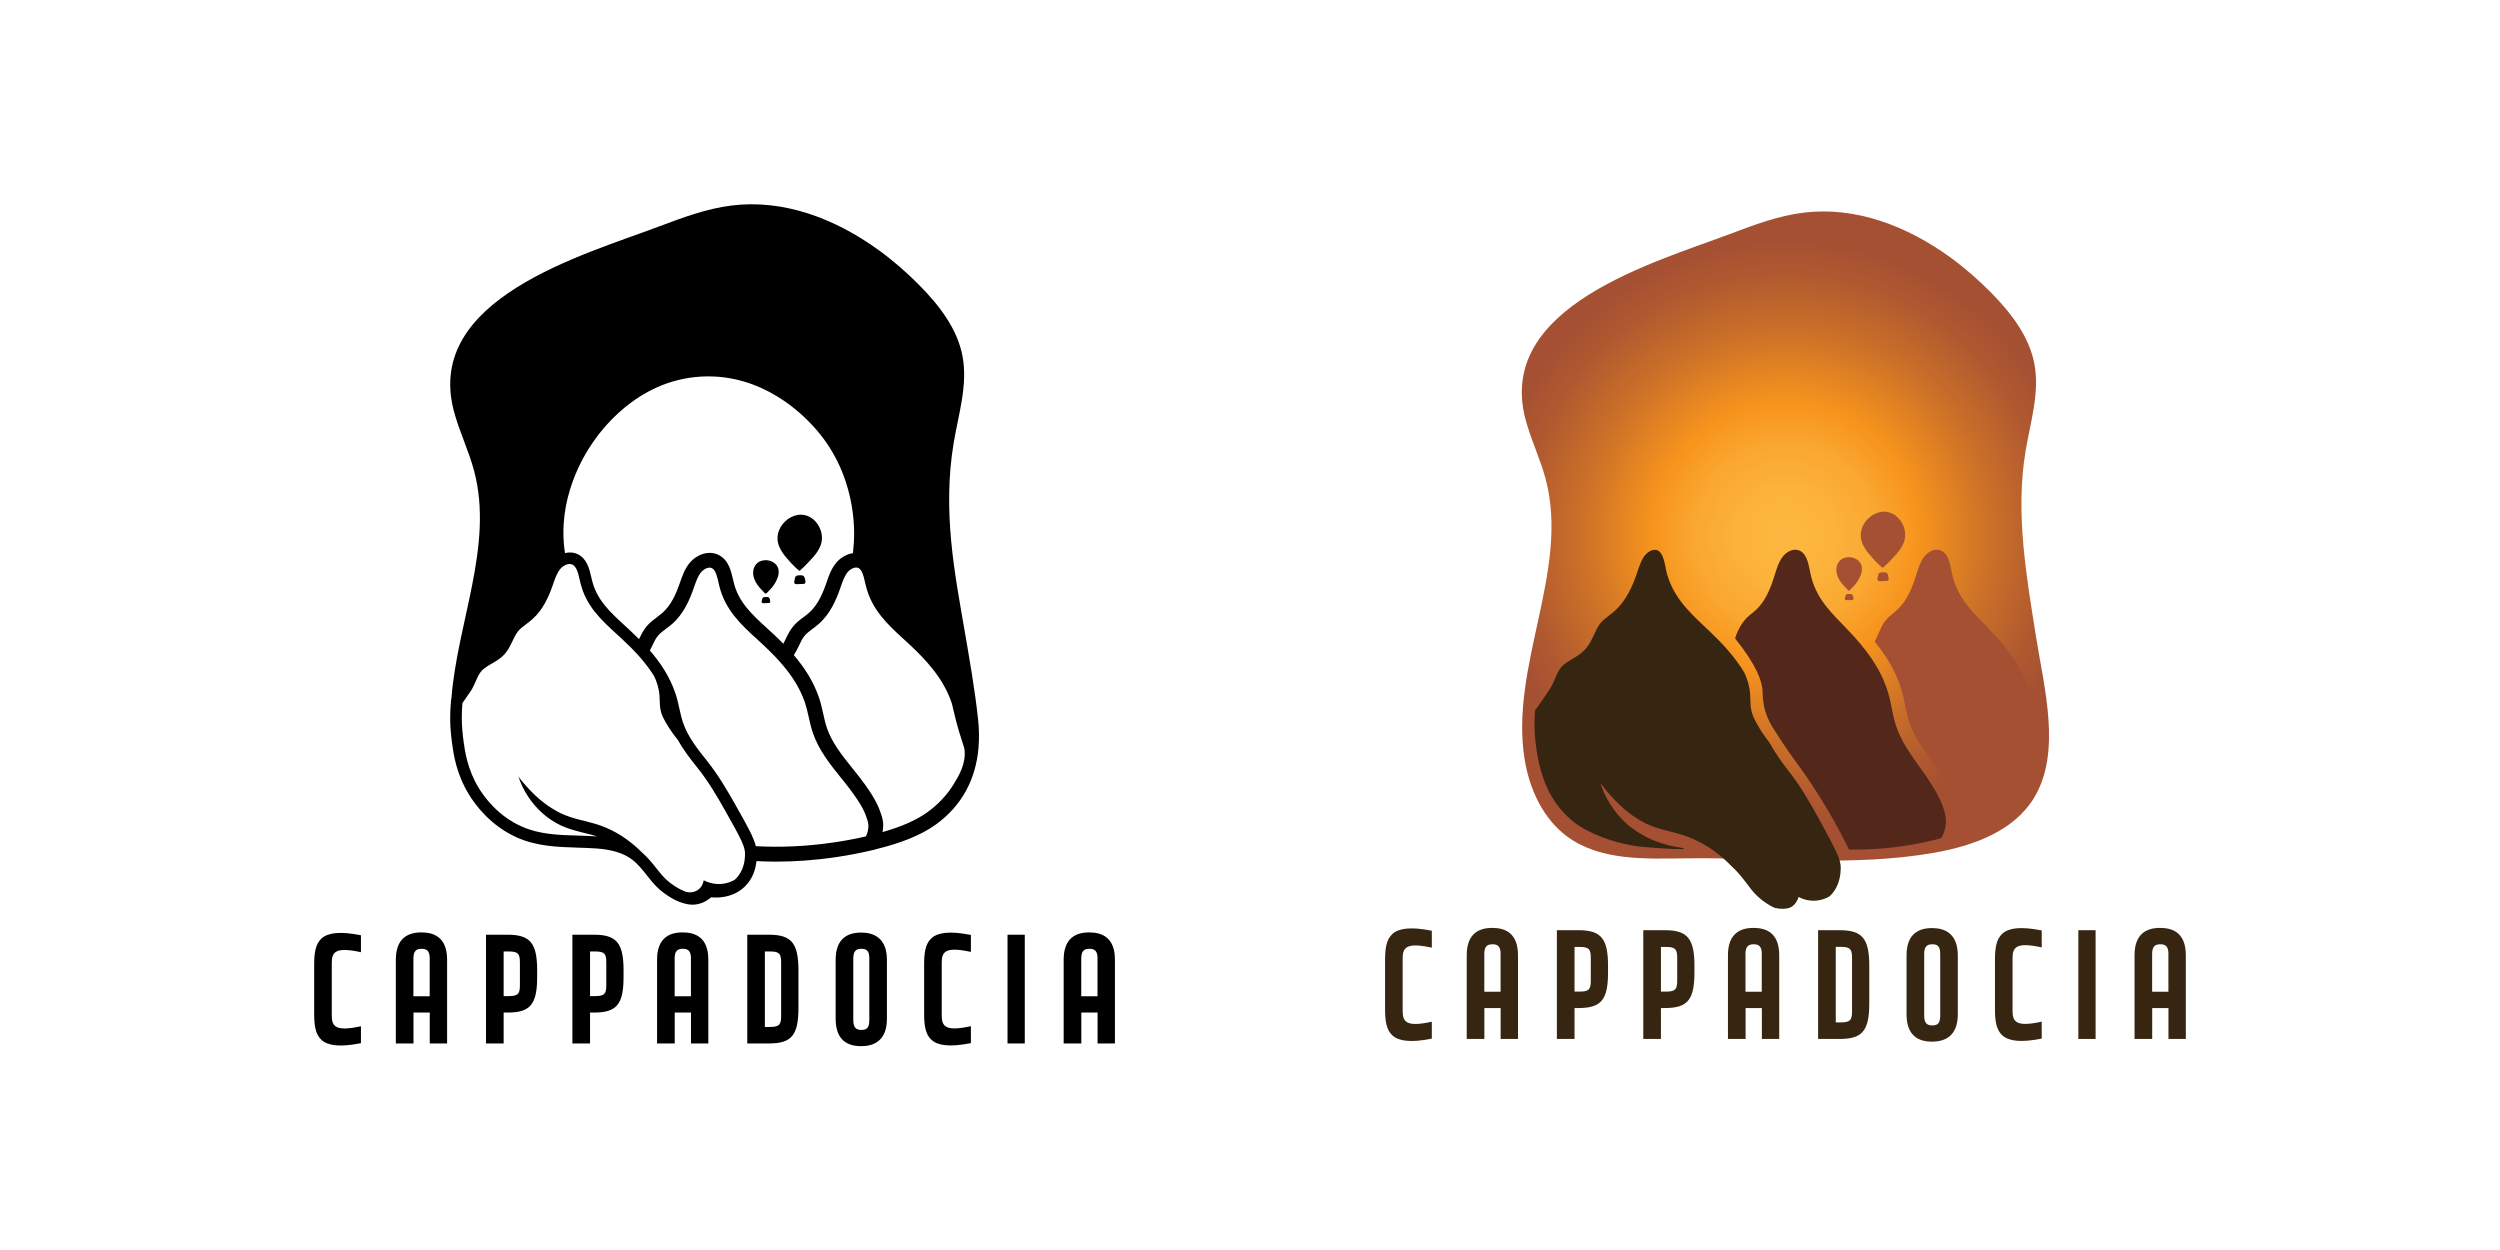 <?xml version="1.0" encoding="utf-8"?>
<!-- Generator: Adobe Illustrator 24.3.0, SVG Export Plug-In . SVG Version: 6.00 Build 0)  -->
<svg version="1.1" xmlns="http://www.w3.org/2000/svg" xmlns:xlink="http://www.w3.org/1999/xlink" x="0px" y="0px"
	 viewBox="0 0 432 216.07" style="enable-background:new 0 0 432 216.07;" xml:space="preserve">
<style type="text/css">
	.st0{fill:url(#SVGID_1_);}
	.st1{fill:#362511;}
	.st2{fill:#53281A;}
	.st3{fill:#A55033;}
</style>
<g id="Colored_Logo">
</g>
<g id="Layer_2">
	<g>
		<g>
			<radialGradient id="SVGID_1_" cx="308.523" cy="92.634" r="51.097" gradientUnits="userSpaceOnUse">
				<stop  offset="0" style="stop-color:#FDB740"/>
				<stop  offset="0.154" style="stop-color:#FCB33C"/>
				<stop  offset="0.302" style="stop-color:#FAA831"/>
				<stop  offset="0.448" style="stop-color:#F7941D"/>
				<stop  offset="0.45" style="stop-color:#F7941D"/>
				<stop  offset="0.689" style="stop-color:#CC7128"/>
				<stop  offset="0.887" style="stop-color:#B05930"/>
				<stop  offset="1" style="stop-color:#A55033"/>
			</radialGradient>
			<path class="st0" d="M337.02,44.48c-7.48-5.43-16.36-8.85-25.39-7.73c-4.35,0.54-8.5,2.1-12.6,3.65
				c-13.17,4.97-40.45,12.54-35.46,31.92c0.93,3.59,2.6,6.96,3.54,10.54c4.16,15.81-6.33,32.37-3.63,48.5
				c0.85,5.06,3.16,10.08,7.26,13.14c5.75,4.28,13.55,3.91,20.7,3.82c14.28-0.18,28.69,1.5,42.76-0.96
				c6.69-1.17,13.78-3.7,17.3-9.52c4.77-7.89,1.7-19.09,0.36-27.6c-1.69-10.66-3.63-21.53-1.84-32.31
				c0.83-4.97,2.44-9.99,1.54-14.95c-0.88-4.83-4.06-8.91-7.49-12.4C341.91,48.39,339.55,46.32,337.02,44.48z"/>
			<g>
				<path class="st1" d="M239.34,165.94c0-3.94,0.77-6.56,8.08-5.11v2.93c-4.45-0.98-5.04,0-5.04,1.87v3.68v5.37
					c0,1.87,0.59,2.86,5.04,1.87v2.93c-7.31,1.45-8.08-1.17-8.08-5.11v-7.57V165.94z"/>
				<path class="st1" d="M253.45,165.07c0-3.75,2.11-4.73,4.41-4.73c2.16,0,4.45,0.82,4.45,4.73v14.46h-3v-5.34h-2.81v5.34h-3.05
					V165.07z M259.31,164.86c0-1.34-0.52-1.69-1.41-1.69c-0.94,0-1.41,0.4-1.41,1.69v6.51c2.23,0,2.81,0,2.81,0V164.86z"/>
				<path class="st1" d="M272.08,174.19v5.34h-3.05v-18.79h3.75c3.91,0,5.09,1.48,5.09,6.16v1.15c0,4.69-1.17,6.14-5.09,6.14H272.08
					z M272.08,171.35h0.82c1.64,0,1.99-0.35,1.99-1.87v-3.98c0-1.52-0.35-1.87-1.99-1.87h-0.82V171.35z"/>
				<path class="st1" d="M287.01,174.19v5.34h-3.05v-18.79h3.75c3.91,0,5.09,1.48,5.09,6.16v1.15c0,4.69-1.17,6.14-5.09,6.14H287.01
					z M287.01,171.35h0.82c1.64,0,1.99-0.35,1.99-1.87v-3.98c0-1.52-0.35-1.87-1.99-1.87h-0.82V171.35z"/>
				<path class="st1" d="M298.59,165.07c0-3.75,2.11-4.73,4.41-4.73c2.16,0,4.45,0.82,4.45,4.73v14.46h-3v-5.34h-2.81v5.34h-3.05
					V165.07z M304.44,164.86c0-1.34-0.52-1.69-1.41-1.69c-0.94,0-1.41,0.4-1.41,1.69v6.51c2.23,0,2.81,0,2.81,0V164.86z"/>
				<path class="st1" d="M314.17,160.74h3.75c3.91,0,5.09,1.48,5.09,6.16v6.49c0,4.69-1.17,6.14-5.09,6.14h-3.75V160.74z
					 M320.03,165.49c0-1.52-0.35-1.87-1.99-1.87h-0.82v13.05h0.82c1.64,0,1.99-0.35,1.99-1.87V165.49z"/>
				<path class="st1" d="M333.86,180c-2.3,0-4.41-0.98-4.41-4.73v-10.17c0-3.75,2.11-4.73,4.41-4.73c2.11,0,4.45,0.87,4.45,4.73
					v10.17C338.31,179.13,335.97,180,333.86,180z M332.5,175.5c0,1.29,0.47,1.69,1.41,1.69c0.89,0,1.36-0.35,1.36-1.69v-10.64
					c0-1.34-0.47-1.69-1.36-1.69c-0.94,0-1.41,0.4-1.41,1.69V175.5z"/>
				<path class="st1" d="M344.73,165.89c0-3.94,0.77-6.56,8.08-5.11v2.93c-4.45-0.98-5.04,0-5.04,1.87v9.09
					c0,1.87,0.59,2.86,5.04,1.87v2.93c-7.31,1.45-8.08-1.17-8.08-5.11V165.89z"/>
				<path class="st1" d="M362.12,179.53h-2.98v-18.79h2.98V179.53z"/>
				<path class="st1" d="M368.85,165.07c0-3.75,2.11-4.73,4.41-4.73c2.16,0,4.45,0.82,4.45,4.73v14.46h-3v-5.34h-2.81v5.34h-3.05
					V165.07z M374.71,164.86c0-1.34-0.52-1.69-1.41-1.69c-0.94,0-1.41,0.4-1.41,1.69v6.51c2.23,0,2.81,0,2.81,0V164.86z"/>
			</g>
			<path class="st1" d="M281.98,140.84c1.03,0.7,2.08,1.36,3.2,1.8c1.11,0.46,2.31,0.78,3.56,1.08c1.23,0.33,2.59,0.69,3.84,1.25
				c1.24,0.57,2.45,1.22,3.54,2.03c1.1,0.79,2.13,1.68,3.07,2.66c1.02,0.91,1.85,1.97,2.65,3.02c0.28,0.37,0.56,0.74,0.85,1.1
				c0.52,0.64,1.28,1.48,2.58,2.32c0.37,0.24,0.84,0.54,1.41,0.78c0.47,0.12,0.94,0.17,1.4,0.16c0.42-0.01,0.89-0.03,1.35-0.26
				c0.89-0.44,1.25-1.43,1.37-1.78c0.5,0.26,1.65,0.77,3.13,0.62c0.99-0.1,1.74-0.46,2.19-0.72c0.09-0.09,0.19-0.16,0.28-0.26
				c1.58-1.65,1.65-3.81,1.68-4.52c0.05-1.5-0.56-2.76-3.71-8.51c-1.37-2.5-2.99-5.37-4.95-7.92c-1.21-1.57-2.53-3.3-3.57-5.24
				c-0.23-0.31-0.44-0.59-0.63-0.85c-0.17-0.22-0.54-0.73-0.99-1.44c-0.55-0.87-0.99-1.7-1.19-2.17c-0.69-1.54-0.53-2.77-0.62-4.05
				c-0.1-1.43-0.51-2.67-0.98-3.68c-1.64-2.75-3.81-5.06-5.86-7.02l-0.96-0.91c-2.94-2.78-5.72-5.41-6.74-9.86L287.81,98
				c-0.27-1.23-0.55-2.49-1.33-2.88c-0.69-0.34-1.67,0.14-2.21,0.81c-0.62,0.76-0.96,1.77-1.32,2.85l-0.16,0.47
				c-0.62,1.81-1.67,4.42-3.69,6.25c-0.35,0.32-0.72,0.61-1.09,0.89c-0.56,0.44-1.1,0.85-1.49,1.34c-0.41,0.52-0.72,1.18-1.04,1.87
				c-0.41,0.89-0.83,1.8-1.54,2.59c-0.68,0.75-1.5,1.24-2.29,1.71c-0.69,0.41-1.34,0.8-1.81,1.32c-0.49,0.55-0.79,1.27-1.12,2.03
				c-0.21,0.49-0.43,1-0.71,1.5c-0.05,0.09-0.17,0.27-0.29,0.45l-0.14,0.2c-0.23,0.36-0.48,0.73-0.72,1.09
				c-0.53,0.78-1.06,1.53-1.6,2.25c-0.07,0.85-0.11,1.86-0.09,3c0.01,0.46,0.06,1.67,0.25,3.18c0.25,1.99,0.67,3.96,1.36,5.84
				c1.41,3.83,4.01,7.05,7.71,8.87c3.11,1.54,6.56,2.51,10.01,2.77c3.63,0.28,6.47,0.45,6.49,0.24c0.02-0.22-3.02-0.18-6.65-2.08
				c-1.94-1.02-3.17-2.12-3.43-2.37c-2.03-1.89-3.54-4.29-4.37-6.88C278.19,137.47,279.96,139.37,281.98,140.84z"/>
			<path class="st2" d="M336.25,141.52c-0.05-0.77-0.27-1.34-0.35-1.61c-0.4-1.4-1.27-3.28-3.77-6.79c-1.8-2.52-3.71-5.05-4.63-8.12
				c-0.52-1.73-0.71-3.57-1.23-5.3c-1.32-4.38-4.01-7.76-6.97-10.86c-2.77-2.9-5.54-5.35-6.45-9.72c-0.31-1.48-0.55-3.26-1.77-3.92
				c-1.04-0.56-2.33,0.05-3.07,1.05c-0.74,0.99-1.07,2.27-1.46,3.49c-0.64,2.04-1.51,4.07-2.96,5.5c-0.99,0.98-1.49,1.07-2.37,2.25
				c-0.78,1.05-1.18,2.09-1.4,2.83c3.82,4.75,4.73,7.55,4.76,9.28c0.01,0.37-0.01,1.64,0.45,3.24c0.42,1.45,1.03,2.45,1.46,3.13
				c1.99,3.19,3.87,5.72,3.9,5.76c1.96,2.64,3.29,4.76,4.24,6.27c1.41,2.25,3.13,5.2,4.88,8.81c3,0.05,6.49-0.13,10.32-0.76
				c2.03-0.33,3.91-0.75,5.63-1.22C335.84,144.17,336.34,142.98,336.25,141.52z"/>
			<g>
				<g>
					<path class="st3" d="M327.86,95.56c0.59-0.7,1.09-1.5,1.28-2.39c0.41-1.97-0.92-4.29-2.95-4.69c-1.62-0.32-3.27,0.66-4.09,2.03
						c-0.4,0.67-0.62,1.46-0.56,2.24c0.07,0.88,0.48,1.71,1,2.43c0.43,0.59,0.93,1.12,1.41,1.67c0.13,0.14,1.31,1.35,1.42,1.26
						c0.84-0.75,1.66-1.6,2.41-2.45C327.8,95.63,327.83,95.59,327.86,95.56z"/>
					<path class="st3" d="M324.7,99.06c-0.06,0.06-0.1,0.13-0.13,0.24c-0.06,0.23-0.11,0.46-0.15,0.7
						c-0.03,0.17,0.02,0.32,0.21,0.39c0.11,0.04,0.23,0.04,0.35,0.03c0.31-0.01,0.63-0.02,0.94-0.03c0.16-0.01,0.38-0.03,0.43-0.21
						c0.02-0.06,0.01-0.12,0.01-0.18c-0.01-0.16-0.04-0.31-0.07-0.47c-0.05-0.24-0.14-0.52-0.41-0.6c-0.16-0.05-0.34-0.04-0.51-0.03
						C325.09,98.9,324.85,98.91,324.7,99.06z"/>
					<path class="st3" d="M319.47,102.06c0.01,0,0.01,0,0.02,0c0.14,0,0.44-0.37,0.53-0.46c0.66-0.64,1.21-1.4,1.53-2.27
						c0.23-0.61,0.28-1.32-0.01-1.9c-0.37-0.76-1.26-1.17-2.11-1.15c-0.45,0.01-0.91,0.14-1.28,0.41c-0.57,0.42-0.85,1.15-0.83,1.86
						s0.32,1.38,0.72,1.96c0.28,0.4,0.61,0.75,0.95,1.1C319.09,101.71,319.33,102.04,319.47,102.06z"/>
					<path class="st3" d="M319.01,102.76c-0.05,0.04-0.08,0.09-0.1,0.17c-0.05,0.16-0.09,0.33-0.12,0.49
						c-0.02,0.12,0.02,0.23,0.16,0.27c0.08,0.03,0.18,0.03,0.27,0.02c0.24-0.01,0.48-0.01,0.72-0.02c0.12,0,0.29-0.02,0.33-0.15
						c0.01-0.04,0.01-0.08,0-0.12c-0.01-0.11-0.03-0.22-0.05-0.33c-0.04-0.17-0.1-0.37-0.31-0.43c-0.13-0.03-0.26-0.03-0.39-0.02
						C319.31,102.64,319.13,102.65,319.01,102.76z"/>
				</g>
				<path class="st3" d="M351.96,124.77c-0.37-2.31-0.92-4.24-1.23-5.26c-1.32-4.35-4.01-7.7-6.97-10.77
					c-2.77-2.87-5.54-5.31-6.45-9.65c-0.31-1.47-0.55-3.23-1.77-3.89c-1.04-0.56-2.33,0.05-3.07,1.04
					c-0.74,0.98-1.07,2.26-1.46,3.47c-0.64,2.03-1.51,4.04-2.96,5.46c-0.78,0.76-1.71,1.34-2.37,2.23c-0.76,1.02-1.1,2.37-1.74,3.47
					c1.89,2.31,3.63,5.01,4.63,8.31c0.28,0.91,0.46,1.83,0.64,2.73c0.18,0.88,0.34,1.72,0.59,2.53c0.8,2.64,2.47,4.96,4.08,7.19
					l0.39,0.54c2.22,3.09,3.39,5.2,3.94,7.08l0.04,0.14c0.1,0.33,0.3,0.93,0.35,1.71c0.07,1.08-0.21,2-0.47,3.01
					c1.45-0.12,4.34-0.54,7.32-2.47c3.33-2.15,4.87-4.93,5.21-5.58c1.44-2.72,1.63-5.17,1.7-6.16
					C352.5,128.12,352.28,126.78,351.96,124.77z"/>
			</g>
		</g>
		<g>
			<g>
				<path d="M54.29,166.72c0-3.94,0.77-6.56,8.08-5.11v2.93c-4.45-0.98-5.04,0-5.04,1.87v3.68v5.37c0,1.87,0.59,2.86,5.04,1.87v2.93
					c-7.31,1.45-8.08-1.17-8.08-5.11v-7.57V166.72z"/>
				<path d="M68.4,165.85c0-3.75,2.11-4.73,4.41-4.73c2.16,0,4.45,0.82,4.45,4.73v14.46h-3v-5.34h-2.81v5.34H68.4V165.85z
					 M74.26,165.64c0-1.34-0.52-1.69-1.41-1.69c-0.94,0-1.41,0.4-1.41,1.69v6.51c2.23,0,2.81,0,2.81,0V165.64z"/>
				<path d="M87.03,174.97v5.34h-3.05v-18.79h3.75c3.91,0,5.09,1.48,5.09,6.16v1.15c0,4.69-1.17,6.14-5.09,6.14H87.03z
					 M87.03,172.13h0.82c1.64,0,1.99-0.35,1.99-1.87v-3.98c0-1.52-0.35-1.87-1.99-1.87h-0.82V172.13z"/>
				<path d="M101.96,174.97v5.34h-3.05v-18.79h3.75c3.91,0,5.09,1.48,5.09,6.16v1.15c0,4.69-1.17,6.14-5.09,6.14H101.96z
					 M101.96,172.13h0.82c1.64,0,1.99-0.35,1.99-1.87v-3.98c0-1.52-0.35-1.87-1.99-1.87h-0.82V172.13z"/>
				<path d="M113.54,165.85c0-3.75,2.11-4.73,4.41-4.73c2.16,0,4.45,0.82,4.45,4.73v14.46h-3v-5.34h-2.81v5.34h-3.05V165.85z
					 M119.4,165.64c0-1.34-0.52-1.69-1.41-1.69c-0.94,0-1.41,0.4-1.41,1.69v6.51c2.23,0,2.81,0,2.81,0V165.64z"/>
				<path d="M129.13,161.52h3.75c3.91,0,5.09,1.48,5.09,6.16v6.49c0,4.69-1.17,6.14-5.09,6.14h-3.75V161.52z M134.98,166.28
					c0-1.52-0.35-1.87-1.99-1.87h-0.82v13.05h0.82c1.64,0,1.99-0.35,1.99-1.87V166.28z"/>
				<path d="M148.81,180.78c-2.3,0-4.41-0.98-4.41-4.73v-10.17c0-3.75,2.11-4.73,4.41-4.73c2.11,0,4.45,0.87,4.45,4.73v10.17
					C153.26,179.91,150.92,180.78,148.81,180.78z M147.45,176.28c0,1.29,0.47,1.69,1.41,1.69c0.89,0,1.36-0.35,1.36-1.69v-10.64
					c0-1.34-0.47-1.69-1.36-1.69c-0.94,0-1.41,0.4-1.41,1.69V176.28z"/>
				<path d="M159.69,166.67c0-3.94,0.77-6.56,8.08-5.11v2.93c-4.45-0.98-5.04,0-5.04,1.87v9.09c0,1.87,0.59,2.86,5.04,1.87v2.93
					c-7.31,1.45-8.08-1.17-8.08-5.11V166.67z"/>
				<path d="M177.08,180.31h-2.98v-18.79h2.98V180.31z"/>
				<path d="M183.8,165.85c0-3.75,2.11-4.73,4.41-4.73c2.16,0,4.45,0.82,4.45,4.73v14.46h-3v-5.34h-2.81v5.34h-3.05V165.85z
					 M189.66,165.64c0-1.34-0.52-1.69-1.41-1.69c-0.94,0-1.41,0.4-1.41,1.69v6.51c2.23,0,2.81,0,2.81,0V165.64z"/>
			</g>
			<g>
				<path d="M136.77,97.37c0.13,0.14,1.31,1.35,1.42,1.26c0.84-0.75,1.66-1.6,2.41-2.45c0.03-0.03,0.06-0.06,0.08-0.1
					c0.59-0.7,1.09-1.5,1.28-2.39c0.41-1.97-0.92-4.29-2.95-4.69c-1.62-0.32-3.27,0.66-4.09,2.03c-0.4,0.67-0.62,1.46-0.56,2.24
					c0.07,0.88,0.48,1.71,1,2.43C135.78,96.29,136.29,96.82,136.77,97.37z"/>
				<path d="M138.68,99.44c-0.16-0.05-0.34-0.04-0.51-0.03c-0.26,0.01-0.5,0.02-0.65,0.17c-0.06,0.06-0.1,0.13-0.13,0.24
					c-0.06,0.23-0.11,0.46-0.15,0.7c-0.03,0.17,0.02,0.32,0.21,0.39c0.11,0.04,0.23,0.04,0.35,0.03c0.31-0.01,0.63-0.02,0.94-0.03
					c0.16-0.01,0.38-0.03,0.43-0.21c0.02-0.06,0.01-0.12,0.01-0.18c-0.01-0.16-0.04-0.31-0.07-0.47
					C139.04,99.8,138.95,99.52,138.68,99.44z"/>
				<path d="M131.81,102.13c0.09,0.09,0.34,0.42,0.48,0.45c0.01,0,0.01,0,0.02,0c0.14,0,0.44-0.37,0.53-0.46
					c0.66-0.64,1.21-1.4,1.53-2.27c0.23-0.61,0.28-1.32-0.01-1.9c-0.37-0.76-1.26-1.17-2.11-1.15c-0.45,0.01-0.91,0.14-1.28,0.41
					c-0.57,0.42-0.85,1.15-0.83,1.86c0.02,0.71,0.32,1.38,0.72,1.96C131.14,101.43,131.47,101.79,131.81,102.13z"/>
				<path d="M132.72,103.18c-0.13-0.03-0.26-0.03-0.39-0.02c-0.2,0.01-0.38,0.01-0.5,0.12c-0.05,0.04-0.08,0.09-0.1,0.17
					c-0.05,0.16-0.09,0.33-0.12,0.49c-0.02,0.12,0.02,0.23,0.16,0.27c0.08,0.03,0.18,0.03,0.27,0.02c0.24-0.01,0.48-0.01,0.72-0.02
					c0.12,0,0.29-0.02,0.33-0.15c0.01-0.04,0.01-0.08,0-0.12c-0.01-0.11-0.03-0.22-0.05-0.33
					C133,103.43,132.93,103.24,132.72,103.18z"/>
				<path d="M133.95,148.89c0.01,0,0.02,0,0.03,0c-0.03,0-0.06,0-0.1,0C133.91,148.88,133.93,148.89,133.95,148.89z"/>
				<path d="M169.08,129.28c0.14-1.62,0.12-3.3-0.07-5.02c-0.57-5.19-1.49-10.45-2.38-15.59c-1.62-9.44-3.81-20.33-1.83-32.16
					c0.83-4.95,2.44-9.95,1.54-14.88c-0.88-4.81-4.05-8.87-7.48-12.35c-2.16-2.19-4.52-4.25-7.05-6.08
					c-7.48-5.41-16.35-8.81-25.38-7.69c-4.35,0.54-8.49,2.09-12.59,3.64c-13.17,4.95-40.43,12.49-35.44,31.77
					c0.93,3.58,2.6,6.92,3.54,10.5c3.39,12.83-2.94,26.15-3.94,39.33l-0.03,0.04l-0.03,0.27c-0.14,1.44-0.18,2.91-0.12,4.36
					c0.01,0.23,0.11,1.69,0.31,3.12c0.25,1.8,0.72,5.16,2.87,8.69c1.16,1.92,3.79,5.44,8.29,7.47c3.46,1.55,7.05,1.66,10.52,1.77
					c1.09,0.03,2.23,0.07,3.33,0.15c2.65,0.19,4.65,0.82,6.1,1.92c0.98,0.75,1.77,1.74,2.6,2.79c0.28,0.35,0.55,0.7,0.84,1.04
					c0.87,1.04,1.77,1.82,2.92,2.54c0.55,0.34,1.38,0.86,2.48,1.16c0.48,0.13,1.1,0.3,1.86,0.25c1.4-0.09,2.43-0.82,2.95-1.27
					c0.51,0.06,3.48,0.33,5.73-1.77c1.54-1.44,1.97-3.26,2.1-4.48c1.09,0.05,2.2,0.09,3.35,0.09c3.22,0,6.7-0.23,10.4-0.78
					c2.12-0.31,4.25-0.72,6.32-1.21l0.52-0.12l0.02-0.03c3.87-0.93,7.62-2.28,10.37-4.26C166.34,139.14,168.62,134.51,169.08,129.28
					z M102.3,76.66c1.19-1.74,7.51-10.99,18.94-11.59c10.68-0.57,17.65,6.84,19.1,8.38c7.79,8.27,7.32,18.48,7.21,20.26
					c-0.03,0.49-0.08,1.14-0.16,1.87c-1.12,0.17-2.18,0.82-2.87,1.64c-0.87,1.03-1.3,2.28-1.68,3.38l-0.15,0.44
					c-0.81,2.29-1.73,3.83-2.9,4.86c-0.29,0.26-0.6,0.49-0.91,0.72c-0.63,0.47-1.28,0.95-1.83,1.63c-0.59,0.71-0.95,1.48-1.31,2.23
					c-0.13,0.27-0.25,0.52-0.38,0.76c-0.62-0.63-1.23-1.23-1.84-1.79l-0.94-0.86c-2.68-2.45-4.99-4.56-5.81-8.02l-0.1-0.42
					c-0.35-1.53-0.78-3.42-2.54-4.28c-1.77-0.85-3.81,0.04-4.92,1.35c-0.87,1.03-1.3,2.29-1.69,3.39l-0.15,0.43
					c-0.51,1.44-1.36,3.51-2.9,4.86c-0.29,0.25-0.6,0.49-0.91,0.72c-0.63,0.47-1.28,0.96-1.84,1.63c-0.57,0.69-0.94,1.45-1.29,2.19
					c0,0,0,0,0,0c-0.5-0.5-1.01-0.99-1.5-1.45l-0.91-0.84c-2.64-2.42-4.92-4.5-5.74-7.96l-0.1-0.42c-0.33-1.44-0.73-3.23-2.36-4.01
					c-0.71-0.34-1.47-0.36-2.19-0.19C96.17,86.24,100.93,78.66,102.3,76.66z M128.74,147.72c-0.02,0.65-0.09,2.61-1.58,4.12
					c-0.09,0.09-0.18,0.16-0.27,0.23c-0.44,0.24-1.15,0.56-2.07,0.66c-1.54,0.17-2.73-0.36-3.22-0.62c-0.02,0.16-0.17,1.1-1.02,1.68
					c-0.75,0.51-1.75,0.54-2.59,0.09c-0.53-0.22-0.98-0.5-1.33-0.72c-1.23-0.77-1.94-1.54-2.43-2.12c-0.27-0.33-0.54-0.66-0.81-1
					c-0.75-0.95-1.54-1.92-2.5-2.75c-0.88-0.89-1.85-1.7-2.89-2.43c-1.03-0.74-2.16-1.33-3.34-1.85c-1.18-0.51-2.46-0.84-3.62-1.14
					c-1.18-0.27-2.31-0.57-3.36-0.99c-1.06-0.4-2.05-1-3.02-1.64c-1.91-1.34-3.58-3.07-5.1-5.02c0.78,2.36,2.2,4.55,4.11,6.27
					c0.95,0.87,2.05,1.58,3.24,2.16c1.2,0.55,2.45,0.88,3.64,1.19c0.93,0.21,1.78,0.44,2.63,0.7c-1.13-0.08-2.27-0.12-3.36-0.15
					c-3.42-0.1-6.66-0.2-9.75-1.59c-4.01-1.8-6.35-4.95-7.39-6.66c-1.93-3.18-2.36-6.26-2.59-7.92c-0.19-1.34-0.28-2.73-0.29-2.93
					c-0.06-1.26-0.03-2.54,0.08-3.8c0.31-0.45,0.73-1.05,1.23-1.78l0.13-0.19c0.12-0.17,0.23-0.33,0.27-0.41
					c0.26-0.46,0.47-0.92,0.66-1.37c0.31-0.7,0.59-1.35,1.05-1.85c0.44-0.47,1.05-0.83,1.7-1.2c0.74-0.43,1.51-0.87,2.16-1.56
					c0.67-0.72,1.07-1.55,1.45-2.36c0.3-0.63,0.59-1.23,0.98-1.71c0.37-0.45,0.87-0.82,1.4-1.22c0.35-0.26,0.7-0.53,1.03-0.82
					c1.9-1.67,2.89-4.05,3.47-5.69l0.15-0.43c0.34-0.98,0.66-1.91,1.24-2.6c0.51-0.61,1.43-1.05,2.08-0.74
					c0.74,0.36,1,1.51,1.26,2.63l0.1,0.44c0.96,4.06,3.58,6.46,6.35,8.99l0.9,0.83c1.93,1.79,3.97,3.89,5.52,6.4
					c0.44,0.92,0.82,2.05,0.92,3.35c0.09,1.16-0.07,2.28,0.58,3.69c0.2,0.43,0.61,1.19,1.13,1.98c0.42,0.65,0.77,1.1,0.93,1.31
					c0.18,0.23,0.37,0.49,0.59,0.77c0.98,1.77,2.22,3.34,3.37,4.77c1.85,2.32,3.38,4.94,4.67,7.22
					C128.21,145.21,128.79,146.35,128.74,147.72z M130.75,147.02C130.75,147.02,130.75,147.02,130.75,147.02
					C130.75,147.02,130.75,147.02,130.75,147.02z M149.63,144.53c-1.82,0.42-3.68,0.77-5.55,1.04c-4.95,0.73-9.45,0.87-13.47,0.65
					c-0.36-1.49-1.37-3.33-3.6-7.27c-1.33-2.34-2.9-5.05-4.85-7.49c-1.62-2.03-3.3-4.13-4.14-6.61c-0.26-0.78-0.44-1.58-0.63-2.44
					c-0.19-0.86-0.39-1.76-0.69-2.63c-0.97-2.87-2.6-5.29-4.4-7.37c0.15-0.29,0.29-0.57,0.42-0.85c0.3-0.64,0.59-1.24,0.97-1.7
					c0.36-0.44,0.87-0.81,1.4-1.21c0.36-0.27,0.73-0.55,1.07-0.84c1.99-1.75,3.02-4.22,3.62-5.93l0.16-0.44
					c0.34-0.98,0.66-1.91,1.23-2.58c0.46-0.54,1.29-0.96,1.84-0.69c0.65,0.31,0.91,1.44,1.16,2.53l0.1,0.45
					c1,4.23,3.83,6.82,6.57,9.32l0.92,0.85c2.83,2.63,5.91,5.88,7.34,10.11c0.26,0.78,0.45,1.59,0.64,2.46
					c0.2,0.9,0.41,1.82,0.72,2.74c1.02,2.99,2.98,5.44,4.88,7.8l0.44,0.54c2.86,3.56,3.61,5.21,3.94,6.25l0.07,0.21
					c0.09,0.26,0.22,0.62,0.26,1.07C150.1,143.16,149.96,143.85,149.63,144.53z M164.8,135.5c-1.15,1.88-2.7,3.53-4.6,4.89
					c-1.88,1.35-4.47,2.48-7.69,3.39c0.08-0.49,0.13-0.99,0.1-1.48c-0.06-0.8-0.28-1.42-0.4-1.75l-0.05-0.13
					c-0.61-1.88-1.92-3.99-4.38-7.06l-0.44-0.55c-1.76-2.19-3.58-4.45-4.45-7.02c-0.27-0.79-0.45-1.6-0.64-2.47
					c-0.2-0.89-0.4-1.81-0.71-2.72c-0.97-2.88-2.58-5.3-4.37-7.4c0.36-0.54,0.64-1.11,0.89-1.63c0.3-0.64,0.59-1.24,0.97-1.7
					c0.36-0.44,0.86-0.81,1.39-1.21c0.37-0.27,0.73-0.55,1.07-0.85c1.99-1.74,3.02-4.22,3.62-5.93l0.16-0.45
					c0.34-0.98,0.66-1.91,1.22-2.58c0.46-0.54,1.29-0.96,1.85-0.7c0.65,0.32,0.91,1.44,1.15,2.53l0.11,0.45
					c1,4.23,3.83,6.82,6.57,9.32l0.92,0.85c2.83,2.63,5.91,5.88,7.34,10.11c0.09,0.26,0.18,0.67,0.31,1.23
					c0.23,0.95,0.53,2.26,1.03,3.92c0.32,1.07,0.52,1.68,0.66,2.09c0.17,0.51,0.2,0.61,0.24,0.92
					C166.95,131.99,165.65,134.11,164.8,135.5z"/>
			</g>
		</g>
	</g>
</g>
</svg>
